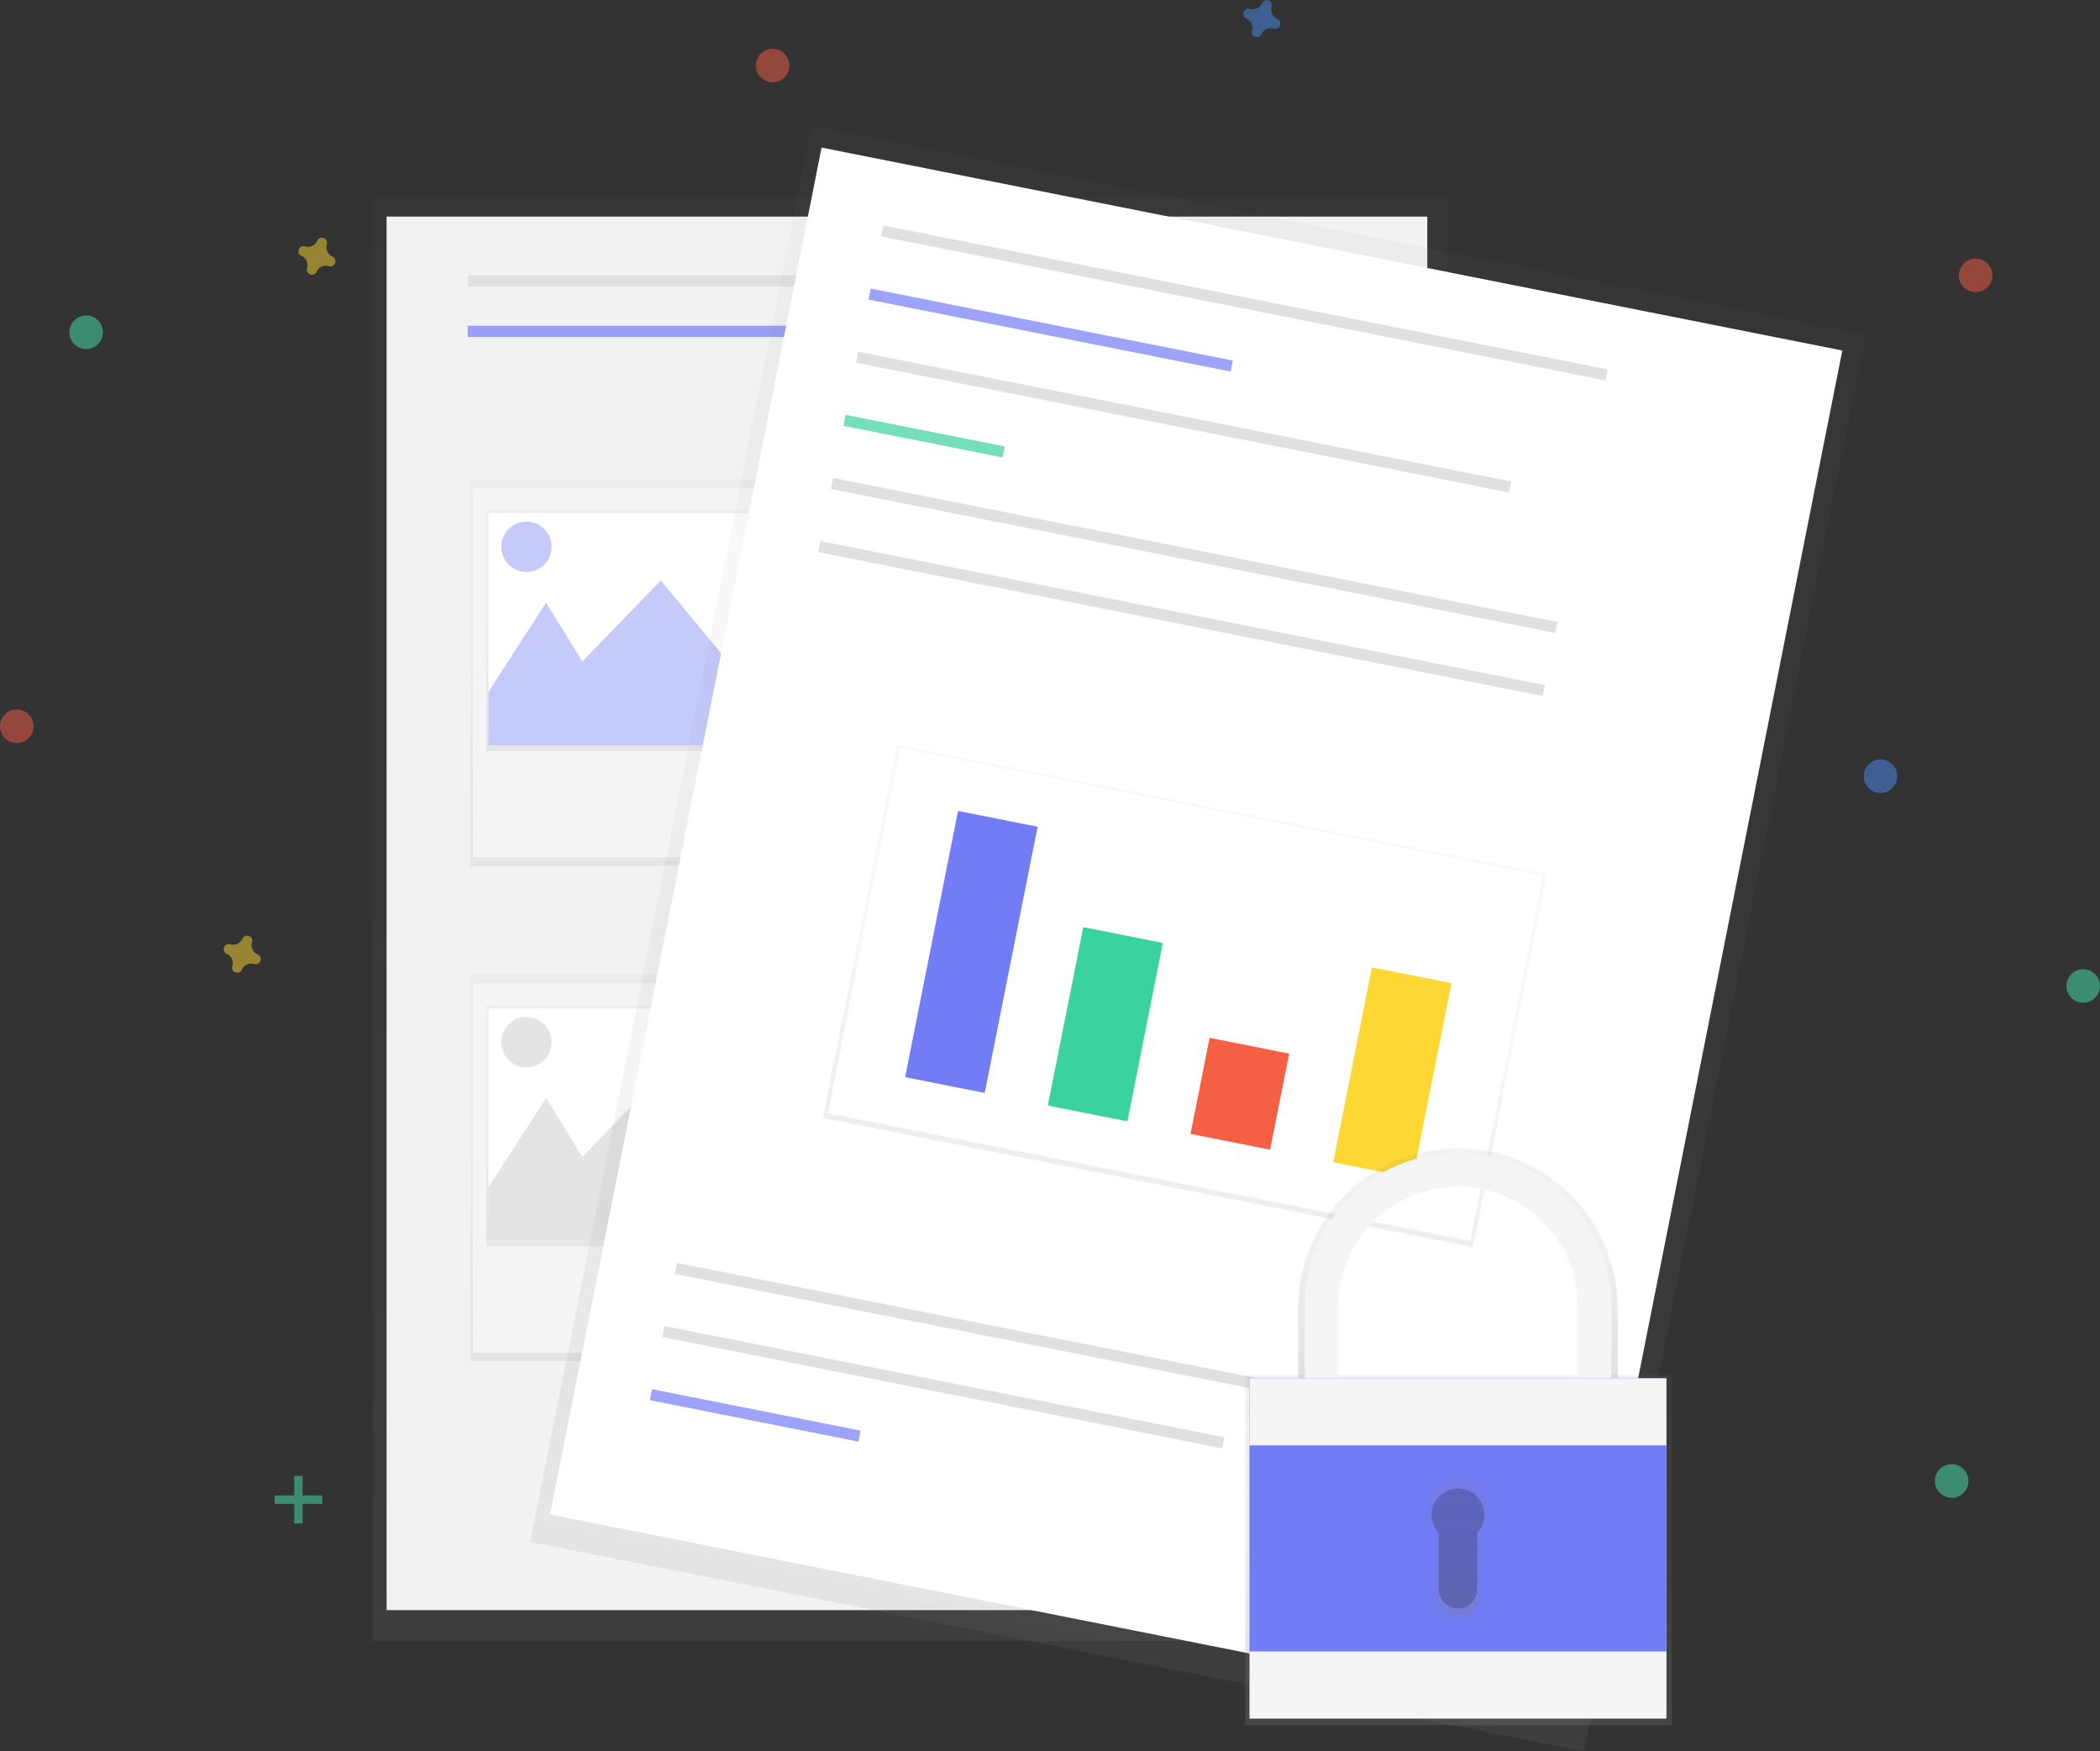 <svg xmlns:xlink="http://www.w3.org/1999/xlink" data-name="Layer 1" xmlns="http://www.w3.org/2000/svg" width="918.14"
     height="765.54">
    <rect width="100%" height="100%" fill="#333333" stroke="none"/>
    <defs>
        <linearGradient id="a" x1="397.74" y1="717.25" x2="397.74" y2="86.11" gradientUnits="userSpaceOnUse">
            <stop offset="0" stop-color="gray" stop-opacity=".25"/>
            <stop offset=".54" stop-color="gray" stop-opacity=".12"/>
            <stop offset="1" stop-color="gray" stop-opacity=".1"/>
        </linearGradient>
        <linearGradient id="b" x1="288.88" y1="378.44" x2="288.88" y2="209.65" xlink:href="#a"/>
        <linearGradient id="c" x1="288.88" y1="328.29" x2="288.88" y2="223.1" xlink:href="#a"/>
        <linearGradient id="e" x1="288.88" y1="594.94" x2="288.88" y2="426.14" xlink:href="#a"/>
        <linearGradient id="f" x1="288.88" y1="544.79" x2="288.88" y2="439.6" xlink:href="#a"/>
        <linearGradient id="h" x1="671.57" y1="760.34" x2="671.57" y2="129.2"
                        gradientTransform="rotate(90 651.765 457.665)" xlink:href="#a"/>
        <linearGradient id="i" x1="670.96" y1="553.63" x2="670.96" y2="387.28"
                        gradientTransform="rotate(90 648.96 480.55)" xlink:href="#a"/>
        <linearGradient id="j" x1="637.66" y1="754.12" x2="637.66" y2="601.05" xlink:href="#a"/>
        <linearGradient id="k" x1="778.37" y1="673.86" x2="778.37" y2="569.13" xlink:href="#a"/>
        <linearGradient id="l" x1="778.37" y1="774.41" x2="778.37" y2="713.66" xlink:href="#a"/>
        <clipPath id="d" transform="translate(-140.93 -67.23)">
            <path data-name="&lt;Rectangle&gt;" fill="#fff" d="M354.51 291.55h150.6v101.52h-150.6z"/>
        </clipPath>
        <clipPath id="g" transform="translate(-140.93 -67.23)">
            <path data-name="&lt;Rectangle&gt;" fill="#fff" d="M354.51 508.05h150.6v101.52h-150.6z"/>
        </clipPath>
    </defs>
    <path fill="url(#a)" d="M162.9 86.11h469.69v631.14H162.9z" opacity=".5"/>
    <path fill="#f2f2f2" d="M169.02 94.67h455.01v609.12H169.02z"/>
    <path fill="#e0e0e0" d="M204.49 120.36h156.56v4.89H204.49z"/>
    <path fill="#727cf5" opacity=".7" d="M204.49 142.37h156.56v4.89H204.49z"/>
    <path fill="#e0e0e0"
          d="M384.29 120.36h156.56v4.89H384.29zm24.46 139.44h156.56v4.89H408.75zm3.67 13.45h156.56v4.89H412.42zm7.34 13.45h156.56v4.89H419.76zm-11.01 189.59h156.56v4.89H408.75zm3.67 13.46h156.56v4.89H412.42zm7.34 13.45h156.56v4.89H419.76z"/>
    <path fill="url(#b)" d="M205.71 209.65h166.35v168.79H205.71z" opacity=".5"/>
    <path fill="#f5f5f5" d="M206.76 213.32h163.72v161.45H206.76z"/>
    <path fill="url(#c)" d="M212.53 223.1h152.7v105.19h-152.7z" opacity=".5"/>
    <path data-name="&lt;Rectangle&gt;" fill="#fff" d="M213.58 224.32h150.6v101.52h-150.6z"/>
    <g clip-path="url(#d)" fill="#727cf5">
        <path opacity=".4"
              d="M200.82 322.18l37.92-58.72 15.9 25.69 34.24-35.47 29.36 35.47 25.69-52.59 66.05 105.19-214.05-7.34 4.89-12.23z"/>
        <circle cx="230.17" cy="239" r="11.01" opacity=".4"/>
    </g>
    <path fill="url(#e)" d="M205.71 426.14h166.35v168.79H205.71z" opacity=".5"/>
    <path fill="#f5f5f5" d="M206.76 429.81h163.72v161.45H206.76z"/>
    <path fill="url(#f)" d="M212.53 439.6h152.7v105.19h-152.7z" opacity=".5"/>
    <path data-name="&lt;Rectangle&gt;" fill="#fff" d="M213.58 440.82h150.6v101.52h-150.6z"/>
    <g clip-path="url(#g)" fill="#bdbdbd">
        <path opacity=".4"
              d="M200.82 538.67l37.92-58.71 15.9 25.69 34.24-35.47 29.36 35.47 25.69-52.6 66.05 105.19-214.05-7.34 4.89-12.23z"/>
        <circle cx="230.17" cy="455.5" r="11.01" opacity=".4"/>
    </g>
    <path transform="rotate(-78.76 553.216 529.704)" fill="url(#h)" d="M349.09 242.63h631.14v469.69H349.09z"
          opacity=".5"/>
    <path fill="#fff" d="M240.474 661.952l118.73-597.436 446.282 88.69-118.73 597.436z"/>
    <path fill="#e0e0e0"
          d="M386.157 98.537l316.716 62.942-.953 4.796-316.716-62.941zM296.034 552.03l316.716 62.94-.953 4.797-316.716-62.942zm-5.482 27.596l244.734 48.636-.954 4.796-244.734-48.636z"/>
    <path fill="#727cf5" opacity=".7"
          d="M285.074 607.213l91.177 18.12-.953 4.796-91.177-18.12zm95.606-481.069l158.354 31.47-.953 4.796-158.354-31.47z"/>
    <path fill="#e0e0e0" d="M375.198 153.73l285.526 56.743-.953 4.797-285.526-56.743z"/>
    <path fill="#3ad29f" opacity=".7" d="M369.718 181.326l69.58 13.828-.954 4.796-69.58-13.828z"/>
    <path fill="#e0e0e0" d="M364.225 208.914l316.716 62.941-.953 4.796-316.717-62.94z"/>
    <path transform="rotate(-78.76 547.604 554.776)" fill="url(#i)" d="M575.87 357.6h166.35v289.88H575.87z"
          opacity=".5"/>
    <path fill="#fff" d="M393.757 327.022l280.73 55.79-31.71 159.56-280.73-55.79z"/>
    <path fill="#e0e0e0" d="M358.742 236.507l316.716 62.94-.953 4.797-316.716-62.941z"/>
    <path fill="#727cf5" d="M418.862 354.455l34.79 6.914-23.125 116.365-34.79-6.914z"/>
    <path fill="#3ad29f" d="M473.615 405.25l34.79 6.914-15.497 77.975-34.79-6.914z"/>
    <path fill="#f55f44" d="M528.846 453.627l34.79 6.914-8.344 41.988-34.79-6.913z"/>
    <path fill="#fdd835" d="M599.81 422.843l34.79 6.913-16.926 85.175-34.79-6.914z"/>
    <g opacity=".5" fill="#47e6b1">
        <path d="M128.65 645.09h3.67v20.79h-3.67z"/>
        <path d="M140.89 653.65v3.67H120.1v-3.67z"/>
    </g>
    <path
        d="M558.51 8.33a4.49 4.49 0 01-2.5-5.43 2.16 2.16 0 00.1-.5 2.25 2.25 0 00-4-1.49 2.16 2.16 0 00-.25.44 4.49 4.49 0 01-5.43 2.5 2.16 2.16 0 00-.5-.1 2.25 2.25 0 00-1.49 4 2.16 2.16 0 00.44.25 4.49 4.49 0 012.5 5.43 2.16 2.16 0 00-.1.5 2.25 2.25 0 004 1.49 2.16 2.16 0 00.25-.44 4.49 4.49 0 015.43-2.5 2.16 2.16 0 00.5.1 2.25 2.25 0 001.49-4 2.16 2.16 0 00-.44-.25z"
        fill="#4d8af0" opacity=".5"/>
    <path
        d="M145.4 112.17a4.49 4.49 0 01-2.5-5.43 2.16 2.16 0 00.1-.5 2.25 2.25 0 00-4-1.49 2.16 2.16 0 00-.25.44 4.49 4.49 0 01-5.43 2.5 2.16 2.16 0 00-.5-.1 2.25 2.25 0 00-1.49 4 2.16 2.16 0 00.44.25 4.49 4.49 0 012.5 5.43 2.16 2.16 0 00-.1.5 2.25 2.25 0 004 1.49 2.16 2.16 0 00.25-.44 4.49 4.49 0 015.43-2.5 2.16 2.16 0 00.5.1 2.25 2.25 0 001.49-4 2.16 2.16 0 00-.44-.25zm-32.7 305.06a4.49 4.49 0 01-2.5-5.43 2.16 2.16 0 00.1-.5 2.25 2.25 0 00-4-1.49 2.16 2.16 0 00-.25.44 4.49 4.49 0 01-5.43 2.5 2.16 2.16 0 00-.5-.1 2.25 2.25 0 00-1.49 4 2.16 2.16 0 00.44.25 4.49 4.49 0 012.5 5.43 2.16 2.16 0 00-.1.5 2.25 2.25 0 004 1.49 2.16 2.16 0 00.25-.44 4.49 4.49 0 015.43-2.5 2.16 2.16 0 00.5.1 2.25 2.25 0 001.49-4 2.16 2.16 0 00-.44-.25z"
        fill="#fdd835" opacity=".5"/>
    <circle cx="337.81" cy="28.62" r="7.34" fill="#f55f44" opacity=".5"/>
    <circle cx="7.34" cy="317.46" r="7.34" fill="#f55f44" opacity=".5"/>
    <circle cx="863.76" cy="120.36" r="7.34" fill="#f55f44" opacity=".5"/>
    <circle cx="822.17" cy="339.3" r="7.34" fill="#4d8af0" opacity=".5"/>
    <circle cx="37.68" cy="145.22" r="7.34" fill="#47e6b1" opacity=".5"/>
    <circle cx="853.29" cy="647.34" r="7.34" fill="#47e6b1" opacity=".5"/>
    <circle cx="910.8" cy="430.97" r="7.34" fill="#47e6b1" opacity=".5"/>
    <path fill="url(#j)" d="M544.42 601.05H730.9v153.07H544.42z"/>
    <path d="M723.82 639a54.55 54.55 0 01109.1 0v34.91h15.27V639a69.82 69.82 0 00-139.65 0v34.91h15.27z"
          transform="translate(-140.93 -67.23)" fill="url(#k)"/>
    <path d="M585.07 571.02a52.37 52.37 0 11104.74 0v33.52h14.66v-33.52a67.03 67.03 0 00-134.06 0v33.52h14.66z"
          fill="#f5f5f5"/>
    <path fill="#727cf5" d="M546.32 602.45h182.24v148.73H546.32z"/>
    <path fill="#f5f5f5" d="M546.32 602.45h182.24v148.73H546.32z"/>
    <path fill="#727cf5" d="M546.32 631.77h182.24v90.07H546.32z"/>
    <path d="M791.73 727a13.36 13.36 0 10-23.08 9.15v28.51a9.72 9.72 0 0019.44 0v-28.48a13.3 13.3 0 003.64-9.18z"
          transform="translate(-140.93 -67.23)" fill="url(#l)"/>
    <path d="M648.96 662.15a11.52 11.52 0 10-19.9 7.89v24.58a8.38 8.38 0 1016.76 0v-24.58a11.47 11.47 0 003.14-7.89z"
          opacity=".2"/>
</svg>
